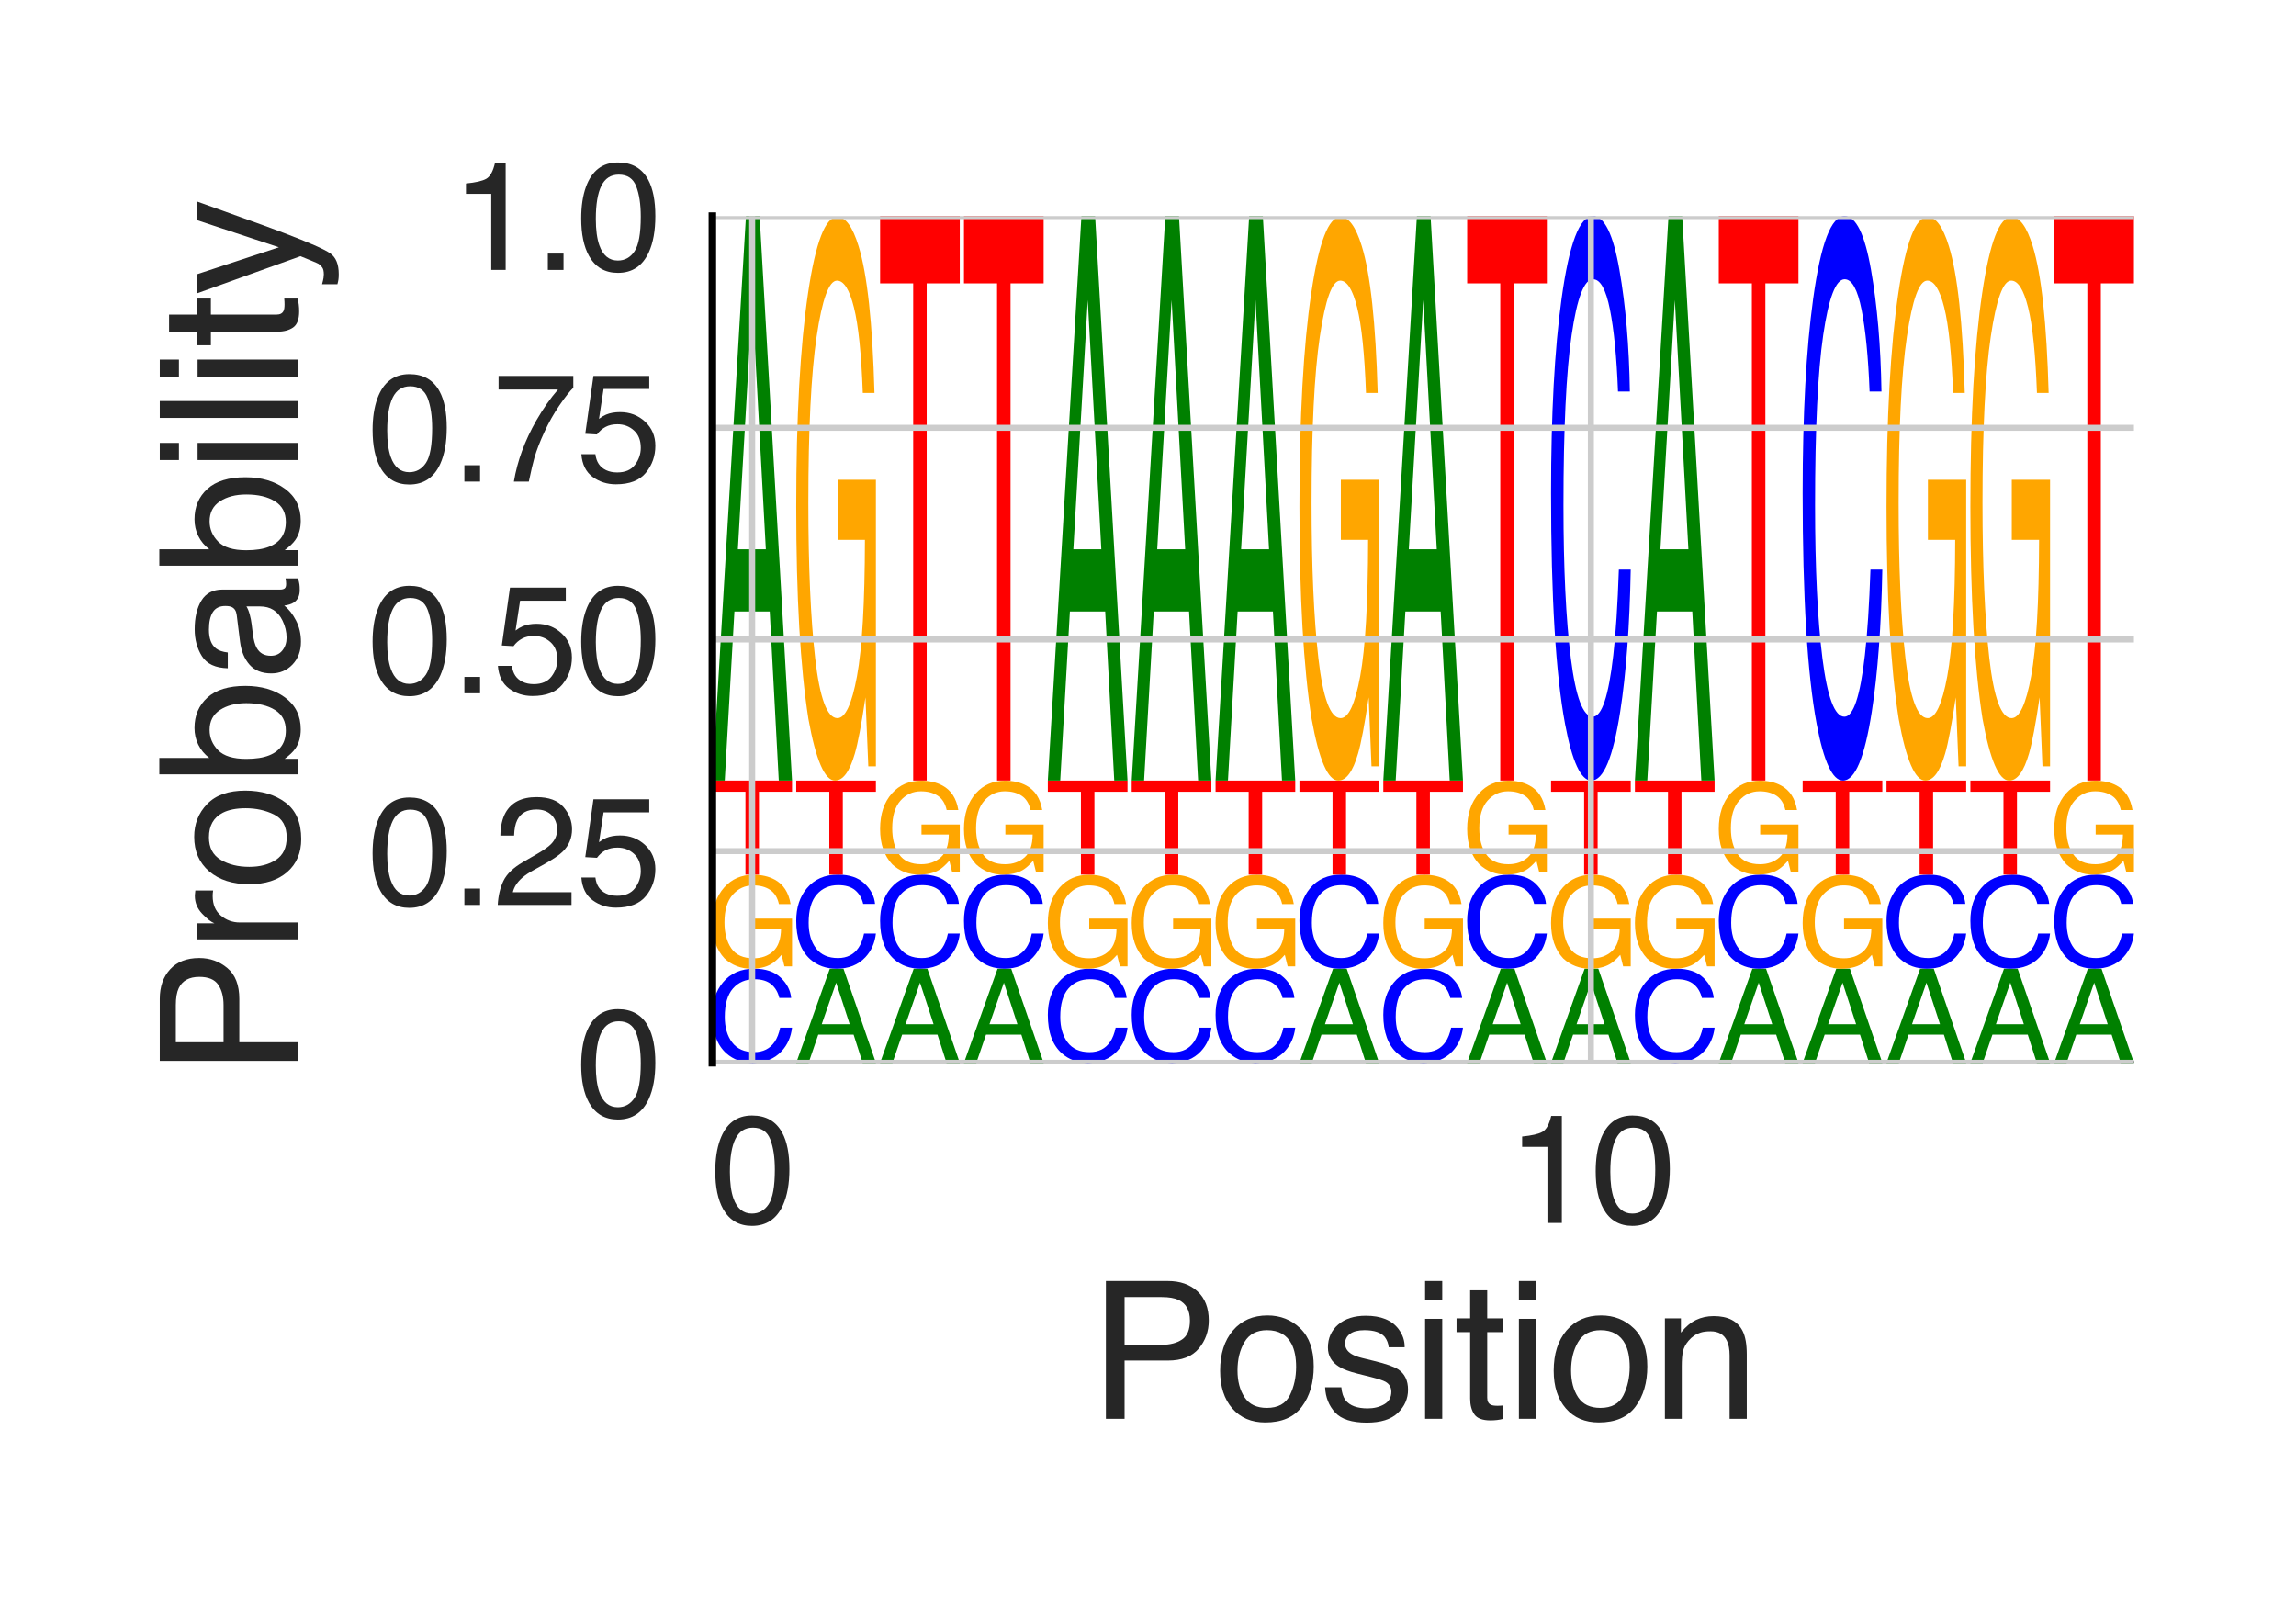 <?xml version="1.0" encoding="utf-8" standalone="no"?>
<!DOCTYPE svg PUBLIC "-//W3C//DTD SVG 1.1//EN"
  "http://www.w3.org/Graphics/SVG/1.1/DTD/svg11.dtd">
<svg height="216pt" version="1.1" viewBox="0 0 306 216" width="306pt" xmlns="http://www.w3.org/2000/svg" xmlns:xlink="http://www.w3.org/1999/xlink">
 <defs>
  <style type="text/css">*{stroke-linecap:butt;stroke-linejoin:round;}</style>
 </defs>
 <g id="figure_1">
  <g id="patch_1">
   <path d="M 0 216 
L 306 216 
L 306 0 
L 0 0 
z
" style="fill:#ffffff;"/>
  </g>
  <g id="axes_1">
   <g id="patch_2">
    <path d="M 94.94 141.64 
L 284.4 141.64 
L 284.4 28.8 
L 94.94 28.8 
z
" style="fill:#ffffff;"/>
   </g>
   <g id="line2d_1">
    <path clip-path="url(#p266e5f4b9a)" d="M 94.94 141.64 
L 284.4 141.64 
" style="fill:none;stroke:#000000;stroke-linecap:round;stroke-width:0.5;"/>
   </g>
   <g id="patch_3">
    <path clip-path="url(#p266e5f4b9a)" d="M 100.523 129.102 
Q 102.797 129.102 104.051 130.295 
Q 105.306 131.485 105.444 133 
L 103.864 133 
Q 103.595 131.851 102.792 131.179 
Q 101.989 130.505 100.539 130.505 
Q 98.771 130.505 97.683 131.742 
Q 96.596 132.976 96.596 135.528 
Q 96.596 137.621 97.576 138.922 
Q 98.56 140.222 100.508 140.222 
Q 102.299 140.222 103.238 138.852 
Q 103.733 138.131 103.978 136.954 
L 105.559 136.954 
Q 105.347 138.834 104.158 140.107 
Q 102.732 141.64 100.312 141.64 
Q 98.226 141.64 96.807 140.382 
Q 94.94 138.723 94.94 135.253 
Q 94.94 132.621 96.343 130.936 
Q 97.858 129.102 100.523 129.102 
z
M 100.197 129.102 
L 100.197 129.102 
z
" style="fill:#0000ff;"/>
   </g>
   <g id="patch_4">
    <path clip-path="url(#p266e5f4b9a)" d="M 100.416 116.583 
Q 102.055 116.583 103.25 117.23 
Q 104.981 118.161 105.369 120.493 
L 103.812 120.493 
Q 103.526 119.19 102.632 118.594 
Q 101.738 117.998 100.376 117.998 
Q 98.763 117.998 97.659 119.239 
Q 96.555 120.478 96.555 122.932 
Q 96.555 125.052 97.464 126.384 
Q 98.376 127.716 100.432 127.716 
Q 102.006 127.716 103.039 126.783 
Q 104.072 125.847 104.095 123.756 
L 100.457 123.756 
L 100.457 122.421 
L 105.559 122.421 
L 105.559 128.786 
L 104.546 128.786 
L 104.166 127.254 
Q 103.369 128.154 102.751 128.504 
Q 101.713 129.102 100.115 129.102 
Q 98.052 129.102 96.563 127.734 
Q 94.94 126.016 94.94 123.02 
Q 94.94 120.032 96.522 118.267 
Q 98.026 116.583 100.416 116.583 
z
M 100.156 116.564 
L 100.156 116.564 
z
" style="fill:#ffa600;"/>
   </g>
   <g id="patch_5">
    <path clip-path="url(#p266e5f4b9a)" d="M 105.559 104.027 
L 105.559 105.52 
L 101.149 105.52 
L 101.149 116.564 
L 99.35 116.564 
L 99.35 105.52 
L 94.94 105.52 
L 94.94 104.027 
L 105.559 104.027 
z
" style="fill:#ff0000;"/>
   </g>
   <g id="patch_6">
    <path clip-path="url(#p266e5f4b9a)" d="M 102.068 73.205 
L 100.261 39.975 
L 98.34 73.205 
L 102.068 73.205 
z
M 99.419 28.8 
L 101.241 28.8 
L 105.559 104.027 
L 103.791 104.027 
L 102.586 81.496 
L 97.879 81.496 
L 96.591 104.027 
L 94.94 104.027 
L 99.419 28.8 
z
M 100.253 28.8 
L 100.253 28.8 
z
" style="fill:#008000;"/>
   </g>
   <g id="patch_7">
    <path clip-path="url(#p266e5f4b9a)" d="M 113.245 136.503 
L 111.439 130.965 
L 109.518 136.503 
L 113.245 136.503 
z
M 110.596 129.102 
L 112.418 129.102 
L 116.736 141.64 
L 114.969 141.64 
L 113.763 137.885 
L 109.057 137.885 
L 107.769 141.64 
L 106.118 141.64 
L 110.596 129.102 
z
M 111.431 129.102 
L 111.431 129.102 
z
" style="fill:#008000;"/>
   </g>
   <g id="patch_8">
    <path clip-path="url(#p266e5f4b9a)" d="M 111.701 116.564 
Q 113.975 116.564 115.229 117.757 
Q 116.483 118.948 116.622 120.462 
L 115.041 120.462 
Q 114.773 119.313 113.969 118.642 
Q 113.166 117.967 111.716 117.967 
Q 109.948 117.967 108.861 119.204 
Q 107.773 120.439 107.773 122.99 
Q 107.773 125.083 108.754 126.385 
Q 109.737 127.684 111.685 127.684 
Q 113.477 127.684 114.415 126.315 
Q 114.911 125.594 115.156 124.416 
L 116.736 124.416 
Q 116.525 126.296 115.336 127.57 
Q 113.909 129.102 111.49 129.102 
Q 109.403 129.102 107.985 127.845 
Q 106.118 126.185 106.118 122.715 
Q 106.118 120.083 107.521 118.398 
Q 109.036 116.564 111.701 116.564 
z
M 111.375 116.564 
L 111.375 116.564 
z
" style="fill:#0000ff;"/>
   </g>
   <g id="patch_9">
    <path clip-path="url(#p266e5f4b9a)" d="M 116.736 104.027 
L 116.736 105.52 
L 112.326 105.52 
L 112.326 116.564 
L 110.528 116.564 
L 110.528 105.52 
L 106.118 105.52 
L 106.118 104.027 
L 116.736 104.027 
z
" style="fill:#ff0000;"/>
   </g>
   <g id="patch_10">
    <path clip-path="url(#p266e5f4b9a)" d="M 111.594 28.909 
Q 113.232 28.909 114.427 32.796 
Q 116.159 38.378 116.546 52.372 
L 114.989 52.372 
Q 114.703 44.551 113.809 40.975 
Q 112.916 37.399 111.554 37.399 
Q 109.941 37.399 108.837 44.847 
Q 107.733 52.279 107.733 67.004 
Q 107.733 79.723 108.642 87.716 
Q 109.553 95.708 111.609 95.708 
Q 113.184 95.708 114.217 90.11 
Q 115.25 84.497 115.273 71.949 
L 111.635 71.949 
L 111.635 63.941 
L 116.736 63.941 
L 116.736 102.13 
L 115.724 102.13 
L 115.344 92.94 
Q 114.546 98.336 113.928 100.435 
Q 112.89 104.027 111.293 104.027 
Q 109.229 104.027 107.741 95.817 
Q 106.118 85.508 106.118 67.533 
Q 106.118 49.605 107.7 39.016 
Q 109.204 28.909 111.594 28.909 
z
M 111.333 28.8 
L 111.333 28.8 
z
" style="fill:#ffa600;"/>
   </g>
   <g id="patch_11">
    <path clip-path="url(#p266e5f4b9a)" d="M 124.423 136.503 
L 122.616 130.965 
L 120.696 136.503 
L 124.423 136.503 
z
M 121.774 129.102 
L 123.596 129.102 
L 127.914 141.64 
L 126.146 141.64 
L 124.941 137.885 
L 120.234 137.885 
L 118.946 141.64 
L 117.295 141.64 
L 121.774 129.102 
z
M 122.608 129.102 
L 122.608 129.102 
z
" style="fill:#008000;"/>
   </g>
   <g id="patch_12">
    <path clip-path="url(#p266e5f4b9a)" d="M 122.878 116.564 
Q 125.152 116.564 126.407 117.757 
Q 127.661 118.948 127.799 120.462 
L 126.219 120.462 
Q 125.95 119.313 125.147 118.642 
Q 124.344 117.967 122.894 117.967 
Q 121.126 117.967 120.039 119.204 
Q 118.951 120.439 118.951 122.99 
Q 118.951 125.083 119.932 126.385 
Q 120.915 127.684 122.863 127.684 
Q 124.654 127.684 125.593 126.315 
Q 126.088 125.594 126.334 124.416 
L 127.914 124.416 
Q 127.703 126.296 126.514 127.57 
Q 125.087 129.102 122.667 129.102 
Q 120.581 129.102 119.162 127.845 
Q 117.295 126.185 117.295 122.715 
Q 117.295 120.083 118.698 118.398 
Q 120.213 116.564 122.878 116.564 
z
M 122.552 116.564 
L 122.552 116.564 
z
" style="fill:#0000ff;"/>
   </g>
   <g id="patch_13">
    <path clip-path="url(#p266e5f4b9a)" d="M 122.772 104.045 
Q 124.41 104.045 125.605 104.693 
Q 127.337 105.623 127.724 107.955 
L 126.167 107.955 
Q 125.881 106.652 124.987 106.056 
Q 124.093 105.46 122.731 105.46 
Q 121.118 105.46 120.014 106.701 
Q 118.911 107.94 118.911 110.394 
Q 118.911 112.514 119.819 113.846 
Q 120.731 115.178 122.787 115.178 
Q 124.362 115.178 125.395 114.245 
Q 126.428 113.309 126.45 111.218 
L 122.812 111.218 
L 122.812 109.884 
L 127.914 109.884 
L 127.914 116.248 
L 126.901 116.248 
L 126.521 114.717 
Q 125.724 115.616 125.106 115.966 
Q 124.068 116.564 122.47 116.564 
Q 120.407 116.564 118.918 115.196 
Q 117.295 113.478 117.295 110.482 
Q 117.295 107.494 118.878 105.729 
Q 120.382 104.045 122.772 104.045 
z
M 122.511 104.027 
L 122.511 104.027 
z
" style="fill:#ffa600;"/>
   </g>
   <g id="patch_14">
    <path clip-path="url(#p266e5f4b9a)" d="M 127.914 28.8 
L 127.914 37.763 
L 123.504 37.763 
L 123.504 104.027 
L 121.705 104.027 
L 121.705 37.763 
L 117.295 37.763 
L 117.295 28.8 
L 127.914 28.8 
z
" style="fill:#ff0000;"/>
   </g>
   <g id="patch_15">
    <path clip-path="url(#p266e5f4b9a)" d="M 135.6 136.503 
L 133.794 130.965 
L 131.873 136.503 
L 135.6 136.503 
z
M 132.951 129.102 
L 134.773 129.102 
L 139.091 141.64 
L 137.324 141.64 
L 136.119 137.885 
L 131.412 137.885 
L 130.124 141.64 
L 128.473 141.64 
L 132.951 129.102 
z
M 133.786 129.102 
L 133.786 129.102 
z
" style="fill:#008000;"/>
   </g>
   <g id="patch_16">
    <path clip-path="url(#p266e5f4b9a)" d="M 134.056 116.564 
Q 136.33 116.564 137.584 117.757 
Q 138.838 118.948 138.977 120.462 
L 137.396 120.462 
Q 137.128 119.313 136.325 118.642 
Q 135.521 117.967 134.072 117.967 
Q 132.304 117.967 131.216 119.204 
Q 130.129 120.439 130.129 122.99 
Q 130.129 125.083 131.109 126.385 
Q 132.092 127.684 134.04 127.684 
Q 135.832 127.684 136.771 126.315 
Q 137.266 125.594 137.511 124.416 
L 139.091 124.416 
Q 138.88 126.296 137.691 127.57 
Q 136.265 129.102 133.845 129.102 
Q 131.758 129.102 130.34 127.845 
Q 128.473 126.185 128.473 122.715 
Q 128.473 120.083 129.876 118.398 
Q 131.391 116.564 134.056 116.564 
z
M 133.73 116.564 
L 133.73 116.564 
z
" style="fill:#0000ff;"/>
   </g>
   <g id="patch_17">
    <path clip-path="url(#p266e5f4b9a)" d="M 133.949 104.045 
Q 135.587 104.045 136.782 104.693 
Q 138.514 105.623 138.902 107.955 
L 137.344 107.955 
Q 137.058 106.652 136.165 106.056 
Q 135.271 105.46 133.909 105.46 
Q 132.296 105.46 131.192 106.701 
Q 130.088 107.94 130.088 110.394 
Q 130.088 112.514 130.997 113.846 
Q 131.909 115.178 133.964 115.178 
Q 135.539 115.178 136.572 114.245 
Q 137.605 113.309 137.628 111.218 
L 133.99 111.218 
L 133.99 109.884 
L 139.091 109.884 
L 139.091 116.248 
L 138.079 116.248 
L 137.699 114.717 
Q 136.901 115.616 136.284 115.966 
Q 135.246 116.564 133.648 116.564 
Q 131.584 116.564 130.096 115.196 
Q 128.473 113.478 128.473 110.482 
Q 128.473 107.494 130.055 105.729 
Q 131.559 104.045 133.949 104.045 
z
M 133.688 104.027 
L 133.688 104.027 
z
" style="fill:#ffa600;"/>
   </g>
   <g id="patch_18">
    <path clip-path="url(#p266e5f4b9a)" d="M 139.091 28.8 
L 139.091 37.763 
L 134.681 37.763 
L 134.681 104.027 
L 132.883 104.027 
L 132.883 37.763 
L 128.473 37.763 
L 128.473 28.8 
L 139.091 28.8 
z
" style="fill:#ff0000;"/>
   </g>
   <g id="patch_19">
    <path clip-path="url(#p266e5f4b9a)" d="M 145.233 129.102 
Q 147.507 129.102 148.762 130.295 
Q 150.016 131.485 150.154 133 
L 148.574 133 
Q 148.305 131.851 147.502 131.179 
Q 146.699 130.505 145.249 130.505 
Q 143.481 130.505 142.394 131.742 
Q 141.306 132.976 141.306 135.528 
Q 141.306 137.621 142.287 138.922 
Q 143.27 140.222 145.218 140.222 
Q 147.009 140.222 147.948 138.852 
Q 148.444 138.131 148.689 136.954 
L 150.269 136.954 
Q 150.058 138.834 148.869 140.107 
Q 147.442 141.64 145.022 141.64 
Q 142.936 141.64 141.517 140.382 
Q 139.65 138.723 139.65 135.253 
Q 139.65 132.621 141.053 130.936 
Q 142.568 129.102 145.233 129.102 
z
M 144.908 129.102 
L 144.908 129.102 
z
" style="fill:#0000ff;"/>
   </g>
   <g id="patch_20">
    <path clip-path="url(#p266e5f4b9a)" d="M 145.127 116.583 
Q 146.765 116.583 147.96 117.23 
Q 149.692 118.161 150.079 120.493 
L 148.522 120.493 
Q 148.236 119.19 147.342 118.594 
Q 146.448 117.998 145.086 117.998 
Q 143.473 117.998 142.37 119.239 
Q 141.266 120.478 141.266 122.932 
Q 141.266 125.052 142.175 126.384 
Q 143.086 127.716 145.142 127.716 
Q 146.717 127.716 147.75 126.783 
Q 148.783 125.847 148.806 123.756 
L 145.167 123.756 
L 145.167 122.421 
L 150.269 122.421 
L 150.269 128.786 
L 149.256 128.786 
L 148.876 127.254 
Q 148.079 128.154 147.461 128.504 
Q 146.423 129.102 144.825 129.102 
Q 142.762 129.102 141.273 127.734 
Q 139.65 126.016 139.65 123.02 
Q 139.65 120.032 141.233 118.267 
Q 142.737 116.583 145.127 116.583 
z
M 144.866 116.564 
L 144.866 116.564 
z
" style="fill:#ffa600;"/>
   </g>
   <g id="patch_21">
    <path clip-path="url(#p266e5f4b9a)" d="M 150.269 104.027 
L 150.269 105.52 
L 145.859 105.52 
L 145.859 116.564 
L 144.06 116.564 
L 144.06 105.52 
L 139.65 105.52 
L 139.65 104.027 
L 150.269 104.027 
z
" style="fill:#ff0000;"/>
   </g>
   <g id="patch_22">
    <path clip-path="url(#p266e5f4b9a)" d="M 146.778 73.205 
L 144.971 39.975 
L 143.051 73.205 
L 146.778 73.205 
z
M 144.129 28.8 
L 145.951 28.8 
L 150.269 104.027 
L 148.501 104.027 
L 147.296 81.496 
L 142.589 81.496 
L 141.301 104.027 
L 139.65 104.027 
L 144.129 28.8 
z
M 144.964 28.8 
L 144.964 28.8 
z
" style="fill:#008000;"/>
   </g>
   <g id="patch_23">
    <path clip-path="url(#p266e5f4b9a)" d="M 156.411 129.102 
Q 158.685 129.102 159.939 130.295 
Q 161.194 131.485 161.332 133 
L 159.752 133 
Q 159.483 131.851 158.68 131.179 
Q 157.877 130.505 156.427 130.505 
Q 154.659 130.505 153.571 131.742 
Q 152.484 132.976 152.484 135.528 
Q 152.484 137.621 153.464 138.922 
Q 154.447 140.222 156.395 140.222 
Q 158.187 140.222 159.126 138.852 
Q 159.621 138.131 159.866 136.954 
L 161.447 136.954 
Q 161.235 138.834 160.046 140.107 
Q 158.62 141.64 156.2 141.64 
Q 154.114 141.64 152.695 140.382 
Q 150.828 138.723 150.828 135.253 
Q 150.828 132.621 152.231 130.936 
Q 153.746 129.102 156.411 129.102 
z
M 156.085 129.102 
L 156.085 129.102 
z
" style="fill:#0000ff;"/>
   </g>
   <g id="patch_24">
    <path clip-path="url(#p266e5f4b9a)" d="M 156.304 116.583 
Q 157.942 116.583 159.138 117.23 
Q 160.869 118.161 161.257 120.493 
L 159.7 120.493 
Q 159.414 119.19 158.52 118.594 
Q 157.626 117.998 156.264 117.998 
Q 154.651 117.998 153.547 119.239 
Q 152.443 120.478 152.443 122.932 
Q 152.443 125.052 153.352 126.384 
Q 154.264 127.716 156.32 127.716 
Q 157.894 127.716 158.927 126.783 
Q 159.96 125.847 159.983 123.756 
L 156.345 123.756 
L 156.345 122.421 
L 161.447 122.421 
L 161.447 128.786 
L 160.434 128.786 
L 160.054 127.254 
Q 159.257 128.154 158.639 128.504 
Q 157.601 129.102 156.003 129.102 
Q 153.94 129.102 152.451 127.734 
Q 150.828 126.016 150.828 123.02 
Q 150.828 120.032 152.41 118.267 
Q 153.914 116.583 156.304 116.583 
z
M 156.044 116.564 
L 156.044 116.564 
z
" style="fill:#ffa600;"/>
   </g>
   <g id="patch_25">
    <path clip-path="url(#p266e5f4b9a)" d="M 161.447 104.027 
L 161.447 105.52 
L 157.037 105.52 
L 157.037 116.564 
L 155.238 116.564 
L 155.238 105.52 
L 150.828 105.52 
L 150.828 104.027 
L 161.447 104.027 
z
" style="fill:#ff0000;"/>
   </g>
   <g id="patch_26">
    <path clip-path="url(#p266e5f4b9a)" d="M 157.955 73.205 
L 156.149 39.975 
L 154.228 73.205 
L 157.955 73.205 
z
M 155.307 28.8 
L 157.129 28.8 
L 161.447 104.027 
L 159.679 104.027 
L 158.474 81.496 
L 153.767 81.496 
L 152.479 104.027 
L 150.828 104.027 
L 155.307 28.8 
z
M 156.141 28.8 
L 156.141 28.8 
z
" style="fill:#008000;"/>
   </g>
   <g id="patch_27">
    <path clip-path="url(#p266e5f4b9a)" d="M 167.589 129.102 
Q 169.863 129.102 171.117 130.295 
Q 172.371 131.485 172.509 133 
L 170.929 133 
Q 170.661 131.851 169.857 131.179 
Q 169.054 130.505 167.604 130.505 
Q 165.836 130.505 164.749 131.742 
Q 163.661 132.976 163.661 135.528 
Q 163.661 137.621 164.642 138.922 
Q 165.625 140.222 167.573 140.222 
Q 169.365 140.222 170.303 138.852 
Q 170.799 138.131 171.044 136.954 
L 172.624 136.954 
Q 172.413 138.834 171.224 140.107 
Q 169.797 141.64 167.377 141.64 
Q 165.291 141.64 163.873 140.382 
Q 162.005 138.723 162.005 135.253 
Q 162.005 132.621 163.408 130.936 
Q 164.924 129.102 167.589 129.102 
z
M 167.263 129.102 
L 167.263 129.102 
z
" style="fill:#0000ff;"/>
   </g>
   <g id="patch_28">
    <path clip-path="url(#p266e5f4b9a)" d="M 167.482 116.583 
Q 169.12 116.583 170.315 117.23 
Q 172.047 118.161 172.434 120.493 
L 170.877 120.493 
Q 170.591 119.19 169.697 118.594 
Q 168.804 117.998 167.441 117.998 
Q 165.829 117.998 164.725 119.239 
Q 163.621 120.478 163.621 122.932 
Q 163.621 125.052 164.53 126.384 
Q 165.441 127.716 167.497 127.716 
Q 169.072 127.716 170.105 126.783 
Q 171.138 125.847 171.161 123.756 
L 167.522 123.756 
L 167.522 122.421 
L 172.624 122.421 
L 172.624 128.786 
L 171.611 128.786 
L 171.232 127.254 
Q 170.434 128.154 169.816 128.504 
Q 168.778 129.102 167.181 129.102 
Q 165.117 129.102 163.628 127.734 
Q 162.005 126.016 162.005 123.02 
Q 162.005 120.032 163.588 118.267 
Q 165.092 116.583 167.482 116.583 
z
M 167.221 116.564 
L 167.221 116.564 
z
" style="fill:#ffa600;"/>
   </g>
   <g id="patch_29">
    <path clip-path="url(#p266e5f4b9a)" d="M 172.624 104.027 
L 172.624 105.52 
L 168.214 105.52 
L 168.214 116.564 
L 166.415 116.564 
L 166.415 105.52 
L 162.005 105.52 
L 162.005 104.027 
L 172.624 104.027 
z
" style="fill:#ff0000;"/>
   </g>
   <g id="patch_30">
    <path clip-path="url(#p266e5f4b9a)" d="M 169.133 73.205 
L 167.327 39.975 
L 165.406 73.205 
L 169.133 73.205 
z
M 166.484 28.8 
L 168.306 28.8 
L 172.624 104.027 
L 170.857 104.027 
L 169.651 81.496 
L 164.945 81.496 
L 163.656 104.027 
L 162.005 104.027 
L 166.484 28.8 
z
M 167.319 28.8 
L 167.319 28.8 
z
" style="fill:#008000;"/>
   </g>
   <g id="patch_31">
    <path clip-path="url(#p266e5f4b9a)" d="M 180.311 136.503 
L 178.504 130.965 
L 176.584 136.503 
L 180.311 136.503 
z
M 177.662 129.102 
L 179.484 129.102 
L 183.802 141.64 
L 182.034 141.64 
L 180.829 137.885 
L 176.122 137.885 
L 174.834 141.64 
L 173.183 141.64 
L 177.662 129.102 
z
M 178.496 129.102 
L 178.496 129.102 
z
" style="fill:#008000;"/>
   </g>
   <g id="patch_32">
    <path clip-path="url(#p266e5f4b9a)" d="M 178.766 116.564 
Q 181.04 116.564 182.294 117.757 
Q 183.549 118.948 183.687 120.462 
L 182.107 120.462 
Q 181.838 119.313 181.035 118.642 
Q 180.232 117.967 178.782 117.967 
Q 177.014 117.967 175.926 119.204 
Q 174.839 120.439 174.839 122.99 
Q 174.839 125.083 175.819 126.385 
Q 176.803 127.684 178.751 127.684 
Q 180.542 127.684 181.481 126.315 
Q 181.976 125.594 182.221 124.416 
L 183.802 124.416 
Q 183.591 126.296 182.401 127.57 
Q 180.975 129.102 178.555 129.102 
Q 176.469 129.102 175.05 127.845 
Q 173.183 126.185 173.183 122.715 
Q 173.183 120.083 174.586 118.398 
Q 176.101 116.564 178.766 116.564 
z
M 178.44 116.564 
L 178.44 116.564 
z
" style="fill:#0000ff;"/>
   </g>
   <g id="patch_33">
    <path clip-path="url(#p266e5f4b9a)" d="M 183.802 104.027 
L 183.802 105.52 
L 179.392 105.52 
L 179.392 116.564 
L 177.593 116.564 
L 177.593 105.52 
L 173.183 105.52 
L 173.183 104.027 
L 183.802 104.027 
z
" style="fill:#ff0000;"/>
   </g>
   <g id="patch_34">
    <path clip-path="url(#p266e5f4b9a)" d="M 178.66 28.909 
Q 180.298 28.909 181.493 32.796 
Q 183.225 38.378 183.612 52.372 
L 182.055 52.372 
Q 181.769 44.551 180.875 40.975 
Q 179.981 37.399 178.619 37.399 
Q 177.006 37.399 175.902 44.847 
Q 174.798 52.279 174.798 67.004 
Q 174.798 79.723 175.707 87.716 
Q 176.619 95.708 178.675 95.708 
Q 180.25 95.708 181.283 90.11 
Q 182.316 84.497 182.338 71.949 
L 178.7 71.949 
L 178.7 63.941 
L 183.802 63.941 
L 183.802 102.13 
L 182.789 102.13 
L 182.409 92.94 
Q 181.612 98.336 180.994 100.435 
Q 179.956 104.027 178.358 104.027 
Q 176.295 104.027 174.806 95.817 
Q 173.183 85.508 173.183 67.533 
Q 173.183 49.605 174.765 39.016 
Q 176.269 28.909 178.66 28.909 
z
M 178.399 28.8 
L 178.399 28.8 
z
" style="fill:#ffa600;"/>
   </g>
   <g id="patch_35">
    <path clip-path="url(#p266e5f4b9a)" d="M 189.944 129.102 
Q 192.218 129.102 193.472 130.295 
Q 194.726 131.485 194.865 133 
L 193.284 133 
Q 193.016 131.851 192.213 131.179 
Q 191.409 130.505 189.959 130.505 
Q 188.191 130.505 187.104 131.742 
Q 186.017 132.976 186.017 135.528 
Q 186.017 137.621 186.997 138.922 
Q 187.98 140.222 189.928 140.222 
Q 191.72 140.222 192.658 138.852 
Q 193.154 138.131 193.399 136.954 
L 194.979 136.954 
Q 194.768 138.834 193.579 140.107 
Q 192.153 141.64 189.733 141.64 
Q 187.646 141.64 186.228 140.382 
Q 184.361 138.723 184.361 135.253 
Q 184.361 132.621 185.764 130.936 
Q 187.279 129.102 189.944 129.102 
z
M 189.618 129.102 
L 189.618 129.102 
z
" style="fill:#0000ff;"/>
   </g>
   <g id="patch_36">
    <path clip-path="url(#p266e5f4b9a)" d="M 189.837 116.583 
Q 191.475 116.583 192.67 117.23 
Q 194.402 118.161 194.789 120.493 
L 193.232 120.493 
Q 192.946 119.19 192.052 118.594 
Q 191.159 117.998 189.797 117.998 
Q 188.184 117.998 187.08 119.239 
Q 185.976 120.478 185.976 122.932 
Q 185.976 125.052 186.885 126.384 
Q 187.796 127.716 189.852 127.716 
Q 191.427 127.716 192.46 126.783 
Q 193.493 125.847 193.516 123.756 
L 189.878 123.756 
L 189.878 122.421 
L 194.979 122.421 
L 194.979 128.786 
L 193.967 128.786 
L 193.587 127.254 
Q 192.789 128.154 192.171 128.504 
Q 191.133 129.102 189.536 129.102 
Q 187.472 129.102 185.984 127.734 
Q 184.361 126.016 184.361 123.02 
Q 184.361 120.032 185.943 118.267 
Q 187.447 116.583 189.837 116.583 
z
M 189.576 116.564 
L 189.576 116.564 
z
" style="fill:#ffa600;"/>
   </g>
   <g id="patch_37">
    <path clip-path="url(#p266e5f4b9a)" d="M 194.979 104.027 
L 194.979 105.52 
L 190.569 105.52 
L 190.569 116.564 
L 188.771 116.564 
L 188.771 105.52 
L 184.361 105.52 
L 184.361 104.027 
L 194.979 104.027 
z
" style="fill:#ff0000;"/>
   </g>
   <g id="patch_38">
    <path clip-path="url(#p266e5f4b9a)" d="M 191.488 73.205 
L 189.682 39.975 
L 187.761 73.205 
L 191.488 73.205 
z
M 188.839 28.8 
L 190.661 28.8 
L 194.979 104.027 
L 193.212 104.027 
L 192.007 81.496 
L 187.3 81.496 
L 186.012 104.027 
L 184.361 104.027 
L 188.839 28.8 
z
M 189.674 28.8 
L 189.674 28.8 
z
" style="fill:#008000;"/>
   </g>
   <g id="patch_39">
    <path clip-path="url(#p266e5f4b9a)" d="M 202.666 136.503 
L 200.859 130.965 
L 198.939 136.503 
L 202.666 136.503 
z
M 200.017 129.102 
L 201.839 129.102 
L 206.157 141.64 
L 204.389 141.64 
L 203.184 137.885 
L 198.477 137.885 
L 197.189 141.64 
L 195.538 141.64 
L 200.017 129.102 
z
M 200.851 129.102 
L 200.851 129.102 
z
" style="fill:#008000;"/>
   </g>
   <g id="patch_40">
    <path clip-path="url(#p266e5f4b9a)" d="M 201.121 116.564 
Q 203.395 116.564 204.65 117.757 
Q 205.904 118.948 206.042 120.462 
L 204.462 120.462 
Q 204.193 119.313 203.39 118.642 
Q 202.587 117.967 201.137 117.967 
Q 199.369 117.967 198.282 119.204 
Q 197.194 120.439 197.194 122.99 
Q 197.194 125.083 198.175 126.385 
Q 199.158 127.684 201.106 127.684 
Q 202.897 127.684 203.836 126.315 
Q 204.332 125.594 204.577 124.416 
L 206.157 124.416 
Q 205.946 126.296 204.757 127.57 
Q 203.33 129.102 200.91 129.102 
Q 198.824 129.102 197.405 127.845 
Q 195.538 126.185 195.538 122.715 
Q 195.538 120.083 196.941 118.398 
Q 198.456 116.564 201.121 116.564 
z
M 200.795 116.564 
L 200.795 116.564 
z
" style="fill:#0000ff;"/>
   </g>
   <g id="patch_41">
    <path clip-path="url(#p266e5f4b9a)" d="M 201.015 104.045 
Q 202.653 104.045 203.848 104.693 
Q 205.58 105.623 205.967 107.955 
L 204.41 107.955 
Q 204.124 106.652 203.23 106.056 
Q 202.336 105.46 200.974 105.46 
Q 199.361 105.46 198.257 106.701 
Q 197.154 107.94 197.154 110.394 
Q 197.154 112.514 198.063 113.846 
Q 198.974 115.178 201.03 115.178 
Q 202.605 115.178 203.638 114.245 
Q 204.671 113.309 204.694 111.218 
L 201.055 111.218 
L 201.055 109.884 
L 206.157 109.884 
L 206.157 116.248 
L 205.144 116.248 
L 204.764 114.717 
Q 203.967 115.616 203.349 115.966 
Q 202.311 116.564 200.713 116.564 
Q 198.65 116.564 197.161 115.196 
Q 195.538 113.478 195.538 110.482 
Q 195.538 107.494 197.121 105.729 
Q 198.625 104.045 201.015 104.045 
z
M 200.754 104.027 
L 200.754 104.027 
z
" style="fill:#ffa600;"/>
   </g>
   <g id="patch_42">
    <path clip-path="url(#p266e5f4b9a)" d="M 206.157 28.8 
L 206.157 37.763 
L 201.747 37.763 
L 201.747 104.027 
L 199.948 104.027 
L 199.948 37.763 
L 195.538 37.763 
L 195.538 28.8 
L 206.157 28.8 
z
" style="fill:#ff0000;"/>
   </g>
   <g id="patch_43">
    <path clip-path="url(#p266e5f4b9a)" d="M 213.843 136.503 
L 212.037 130.965 
L 210.116 136.503 
L 213.843 136.503 
z
M 211.194 129.102 
L 213.017 129.102 
L 217.335 141.64 
L 215.567 141.64 
L 214.362 137.885 
L 209.655 137.885 
L 208.367 141.64 
L 206.716 141.64 
L 211.194 129.102 
z
M 212.029 129.102 
L 212.029 129.102 
z
" style="fill:#008000;"/>
   </g>
   <g id="patch_44">
    <path clip-path="url(#p266e5f4b9a)" d="M 212.192 116.583 
Q 213.83 116.583 215.025 117.23 
Q 216.757 118.161 217.145 120.493 
L 215.588 120.493 
Q 215.301 119.19 214.408 118.594 
Q 213.514 117.998 212.152 117.998 
Q 210.539 117.998 209.435 119.239 
Q 208.331 120.478 208.331 122.932 
Q 208.331 125.052 209.24 126.384 
Q 210.152 127.716 212.207 127.716 
Q 213.782 127.716 214.815 126.783 
Q 215.848 125.847 215.871 123.756 
L 212.233 123.756 
L 212.233 122.421 
L 217.335 122.421 
L 217.335 128.786 
L 216.322 128.786 
L 215.942 127.254 
Q 215.144 128.154 214.527 128.504 
Q 213.489 129.102 211.891 129.102 
Q 209.827 129.102 208.339 127.734 
Q 206.716 126.016 206.716 123.02 
Q 206.716 120.032 208.298 118.267 
Q 209.802 116.583 212.192 116.583 
z
M 211.931 116.564 
L 211.931 116.564 
z
" style="fill:#ffa600;"/>
   </g>
   <g id="patch_45">
    <path clip-path="url(#p266e5f4b9a)" d="M 217.335 104.027 
L 217.335 105.52 
L 212.925 105.52 
L 212.925 116.564 
L 211.126 116.564 
L 211.126 105.52 
L 206.716 105.52 
L 206.716 104.027 
L 217.335 104.027 
z
" style="fill:#ff0000;"/>
   </g>
   <g id="patch_46">
    <path clip-path="url(#p266e5f4b9a)" d="M 212.299 28.8 
Q 214.573 28.8 215.827 35.957 
Q 217.082 43.099 217.22 52.185 
L 215.639 52.185 
Q 215.371 45.292 214.568 41.263 
Q 213.765 37.217 212.315 37.217 
Q 210.547 37.217 209.459 44.639 
Q 208.372 52.045 208.372 67.355 
Q 208.372 79.911 209.352 87.721 
Q 210.335 95.516 212.283 95.516 
Q 214.075 95.516 215.014 87.301 
Q 215.509 82.976 215.754 75.912 
L 217.335 75.912 
Q 217.123 87.192 215.934 94.831 
Q 214.508 104.027 212.088 104.027 
Q 210.002 104.027 208.583 96.481 
Q 206.716 86.523 206.716 65.705 
Q 206.716 49.913 208.119 39.8 
Q 209.634 28.8 212.299 28.8 
z
M 211.973 28.8 
L 211.973 28.8 
z
" style="fill:#0000ff;"/>
   </g>
   <g id="patch_47">
    <path clip-path="url(#p266e5f4b9a)" d="M 223.477 129.102 
Q 225.751 129.102 227.005 130.295 
Q 228.259 131.485 228.397 133 
L 226.817 133 
Q 226.548 131.851 225.745 131.179 
Q 224.942 130.505 223.492 130.505 
Q 221.724 130.505 220.637 131.742 
Q 219.549 132.976 219.549 135.528 
Q 219.549 137.621 220.53 138.922 
Q 221.513 140.222 223.461 140.222 
Q 225.252 140.222 226.191 138.852 
Q 226.687 138.131 226.932 136.954 
L 228.512 136.954 
Q 228.301 138.834 227.112 140.107 
Q 225.685 141.64 223.265 141.64 
Q 221.179 141.64 219.761 140.382 
Q 217.893 138.723 217.893 135.253 
Q 217.893 132.621 219.296 130.936 
Q 220.811 129.102 223.477 129.102 
z
M 223.151 129.102 
L 223.151 129.102 
z
" style="fill:#0000ff;"/>
   </g>
   <g id="patch_48">
    <path clip-path="url(#p266e5f4b9a)" d="M 223.37 116.583 
Q 225.008 116.583 226.203 117.23 
Q 227.935 118.161 228.322 120.493 
L 226.765 120.493 
Q 226.479 119.19 225.585 118.594 
Q 224.691 117.998 223.329 117.998 
Q 221.717 117.998 220.613 119.239 
Q 219.509 120.478 219.509 122.932 
Q 219.509 125.052 220.418 126.384 
Q 221.329 127.716 223.385 127.716 
Q 224.96 127.716 225.993 126.783 
Q 227.026 125.847 227.049 123.756 
L 223.41 123.756 
L 223.41 122.421 
L 228.512 122.421 
L 228.512 128.786 
L 227.499 128.786 
L 227.12 127.254 
Q 226.322 128.154 225.704 128.504 
Q 224.666 129.102 223.069 129.102 
Q 221.005 129.102 219.516 127.734 
Q 217.893 126.016 217.893 123.02 
Q 217.893 120.032 219.476 118.267 
Q 220.98 116.583 223.37 116.583 
z
M 223.109 116.564 
L 223.109 116.564 
z
" style="fill:#ffa600;"/>
   </g>
   <g id="patch_49">
    <path clip-path="url(#p266e5f4b9a)" d="M 228.512 104.027 
L 228.512 105.52 
L 224.102 105.52 
L 224.102 116.564 
L 222.303 116.564 
L 222.303 105.52 
L 217.893 105.52 
L 217.893 104.027 
L 228.512 104.027 
z
" style="fill:#ff0000;"/>
   </g>
   <g id="patch_50">
    <path clip-path="url(#p266e5f4b9a)" d="M 225.021 73.205 
L 223.214 39.975 
L 221.294 73.205 
L 225.021 73.205 
z
M 222.372 28.8 
L 224.194 28.8 
L 228.512 104.027 
L 226.744 104.027 
L 225.539 81.496 
L 220.833 81.496 
L 219.544 104.027 
L 217.893 104.027 
L 222.372 28.8 
z
M 223.207 28.8 
L 223.207 28.8 
z
" style="fill:#008000;"/>
   </g>
   <g id="patch_51">
    <path clip-path="url(#p266e5f4b9a)" d="M 236.198 136.503 
L 234.392 130.965 
L 232.471 136.503 
L 236.198 136.503 
z
M 233.55 129.102 
L 235.372 129.102 
L 239.69 141.64 
L 237.922 141.64 
L 236.717 137.885 
L 232.01 137.885 
L 230.722 141.64 
L 229.071 141.64 
L 233.55 129.102 
z
M 234.384 129.102 
L 234.384 129.102 
z
" style="fill:#008000;"/>
   </g>
   <g id="patch_52">
    <path clip-path="url(#p266e5f4b9a)" d="M 234.654 116.564 
Q 236.928 116.564 238.182 117.757 
Q 239.437 118.948 239.575 120.462 
L 237.995 120.462 
Q 237.726 119.313 236.923 118.642 
Q 236.12 117.967 234.67 117.967 
Q 232.902 117.967 231.814 119.204 
Q 230.727 120.439 230.727 122.99 
Q 230.727 125.083 231.707 126.385 
Q 232.691 127.684 234.638 127.684 
Q 236.43 127.684 237.369 126.315 
Q 237.864 125.594 238.109 124.416 
L 239.69 124.416 
Q 239.478 126.296 238.289 127.57 
Q 236.863 129.102 234.443 129.102 
Q 232.357 129.102 230.938 127.845 
Q 229.071 126.185 229.071 122.715 
Q 229.071 120.083 230.474 118.398 
Q 231.989 116.564 234.654 116.564 
z
M 234.328 116.564 
L 234.328 116.564 
z
" style="fill:#0000ff;"/>
   </g>
   <g id="patch_53">
    <path clip-path="url(#p266e5f4b9a)" d="M 234.547 104.045 
Q 236.186 104.045 237.381 104.693 
Q 239.112 105.623 239.5 107.955 
L 237.943 107.955 
Q 237.657 106.652 236.763 106.056 
Q 235.869 105.46 234.507 105.46 
Q 232.894 105.46 231.79 106.701 
Q 230.686 107.94 230.686 110.394 
Q 230.686 112.514 231.595 113.846 
Q 232.507 115.178 234.563 115.178 
Q 236.137 115.178 237.17 114.245 
Q 238.203 113.309 238.226 111.218 
L 234.588 111.218 
L 234.588 109.884 
L 239.69 109.884 
L 239.69 116.248 
L 238.677 116.248 
L 238.297 114.717 
Q 237.5 115.616 236.882 115.966 
Q 235.844 116.564 234.246 116.564 
Q 232.183 116.564 230.694 115.196 
Q 229.071 113.478 229.071 110.482 
Q 229.071 107.494 230.653 105.729 
Q 232.157 104.045 234.547 104.045 
z
M 234.287 104.027 
L 234.287 104.027 
z
" style="fill:#ffa600;"/>
   </g>
   <g id="patch_54">
    <path clip-path="url(#p266e5f4b9a)" d="M 239.69 28.8 
L 239.69 37.763 
L 235.28 37.763 
L 235.28 104.027 
L 233.481 104.027 
L 233.481 37.763 
L 229.071 37.763 
L 229.071 28.8 
L 239.69 28.8 
z
" style="fill:#ff0000;"/>
   </g>
   <g id="patch_55">
    <path clip-path="url(#p266e5f4b9a)" d="M 247.376 136.503 
L 245.57 130.965 
L 243.649 136.503 
L 247.376 136.503 
z
M 244.727 129.102 
L 246.549 129.102 
L 250.867 141.64 
L 249.1 141.64 
L 247.894 137.885 
L 243.188 137.885 
L 241.9 141.64 
L 240.249 141.64 
L 244.727 129.102 
z
M 245.562 129.102 
L 245.562 129.102 
z
" style="fill:#008000;"/>
   </g>
   <g id="patch_56">
    <path clip-path="url(#p266e5f4b9a)" d="M 245.725 116.583 
Q 247.363 116.583 248.558 117.23 
Q 250.29 118.161 250.677 120.493 
L 249.12 120.493 
Q 248.834 119.19 247.94 118.594 
Q 247.047 117.998 245.685 117.998 
Q 244.072 117.998 242.968 119.239 
Q 241.864 120.478 241.864 122.932 
Q 241.864 125.052 242.773 126.384 
Q 243.684 127.716 245.74 127.716 
Q 247.315 127.716 248.348 126.783 
Q 249.381 125.847 249.404 123.756 
L 245.766 123.756 
L 245.766 122.421 
L 250.867 122.421 
L 250.867 128.786 
L 249.855 128.786 
L 249.475 127.254 
Q 248.677 128.154 248.059 128.504 
Q 247.021 129.102 245.424 129.102 
Q 243.36 129.102 241.871 127.734 
Q 240.249 126.016 240.249 123.02 
Q 240.249 120.032 241.831 118.267 
Q 243.335 116.583 245.725 116.583 
z
M 245.464 116.564 
L 245.464 116.564 
z
" style="fill:#ffa600;"/>
   </g>
   <g id="patch_57">
    <path clip-path="url(#p266e5f4b9a)" d="M 250.867 104.027 
L 250.867 105.52 
L 246.457 105.52 
L 246.457 116.564 
L 244.659 116.564 
L 244.659 105.52 
L 240.249 105.52 
L 240.249 104.027 
L 250.867 104.027 
z
" style="fill:#ff0000;"/>
   </g>
   <g id="patch_58">
    <path clip-path="url(#p266e5f4b9a)" d="M 245.832 28.8 
Q 248.106 28.8 249.36 35.957 
Q 250.614 43.099 250.753 52.185 
L 249.172 52.185 
Q 248.904 45.292 248.1 41.263 
Q 247.297 37.217 245.847 37.217 
Q 244.079 37.217 242.992 44.639 
Q 241.904 52.045 241.904 67.355 
Q 241.904 79.911 242.885 87.721 
Q 243.868 95.516 245.816 95.516 
Q 247.608 95.516 248.546 87.301 
Q 249.042 82.976 249.287 75.912 
L 250.867 75.912 
Q 250.656 87.192 249.467 94.831 
Q 248.04 104.027 245.62 104.027 
Q 243.534 104.027 242.116 96.481 
Q 240.249 86.523 240.249 65.705 
Q 240.249 49.913 241.652 39.8 
Q 243.167 28.8 245.832 28.8 
z
M 245.506 28.8 
L 245.506 28.8 
z
" style="fill:#0000ff;"/>
   </g>
   <g id="patch_59">
    <path clip-path="url(#p266e5f4b9a)" d="M 258.554 136.503 
L 256.747 130.965 
L 254.827 136.503 
L 258.554 136.503 
z
M 255.905 129.102 
L 257.727 129.102 
L 262.045 141.64 
L 260.277 141.64 
L 259.072 137.885 
L 254.365 137.885 
L 253.077 141.64 
L 251.426 141.64 
L 255.905 129.102 
z
M 256.739 129.102 
L 256.739 129.102 
z
" style="fill:#008000;"/>
   </g>
   <g id="patch_60">
    <path clip-path="url(#p266e5f4b9a)" d="M 257.009 116.564 
Q 259.283 116.564 260.538 117.757 
Q 261.792 118.948 261.93 120.462 
L 260.35 120.462 
Q 260.081 119.313 259.278 118.642 
Q 258.475 117.967 257.025 117.967 
Q 255.257 117.967 254.169 119.204 
Q 253.082 120.439 253.082 122.99 
Q 253.082 125.083 254.063 126.385 
Q 255.046 127.684 256.994 127.684 
Q 258.785 127.684 259.724 126.315 
Q 260.219 125.594 260.465 124.416 
L 262.045 124.416 
Q 261.834 126.296 260.644 127.57 
Q 259.218 129.102 256.798 129.102 
Q 254.712 129.102 253.293 127.845 
Q 251.426 126.185 251.426 122.715 
Q 251.426 120.083 252.829 118.398 
Q 254.344 116.564 257.009 116.564 
z
M 256.683 116.564 
L 256.683 116.564 
z
" style="fill:#0000ff;"/>
   </g>
   <g id="patch_61">
    <path clip-path="url(#p266e5f4b9a)" d="M 262.045 104.027 
L 262.045 105.52 
L 257.635 105.52 
L 257.635 116.564 
L 255.836 116.564 
L 255.836 105.52 
L 251.426 105.52 
L 251.426 104.027 
L 262.045 104.027 
z
" style="fill:#ff0000;"/>
   </g>
   <g id="patch_62">
    <path clip-path="url(#p266e5f4b9a)" d="M 256.903 28.909 
Q 258.541 28.909 259.736 32.796 
Q 261.468 38.378 261.855 52.372 
L 260.298 52.372 
Q 260.012 44.551 259.118 40.975 
Q 258.224 37.399 256.862 37.399 
Q 255.249 37.399 254.145 44.847 
Q 253.041 52.279 253.041 67.004 
Q 253.041 79.723 253.95 87.716 
Q 254.862 95.708 256.918 95.708 
Q 258.493 95.708 259.526 90.11 
Q 260.559 84.497 260.581 71.949 
L 256.943 71.949 
L 256.943 63.941 
L 262.045 63.941 
L 262.045 102.13 
L 261.032 102.13 
L 260.652 92.94 
Q 259.855 98.336 259.237 100.435 
Q 258.199 104.027 256.601 104.027 
Q 254.538 104.027 253.049 95.817 
Q 251.426 85.508 251.426 67.533 
Q 251.426 49.605 253.009 39.016 
Q 254.512 28.909 256.903 28.909 
z
M 256.642 28.8 
L 256.642 28.8 
z
" style="fill:#ffa600;"/>
   </g>
   <g id="patch_63">
    <path clip-path="url(#p266e5f4b9a)" d="M 269.731 136.503 
L 267.925 130.965 
L 266.004 136.503 
L 269.731 136.503 
z
M 267.082 129.102 
L 268.904 129.102 
L 273.222 141.64 
L 271.455 141.64 
L 270.25 137.885 
L 265.543 137.885 
L 264.255 141.64 
L 262.604 141.64 
L 267.082 129.102 
z
M 267.917 129.102 
L 267.917 129.102 
z
" style="fill:#008000;"/>
   </g>
   <g id="patch_64">
    <path clip-path="url(#p266e5f4b9a)" d="M 268.187 116.564 
Q 270.461 116.564 271.715 117.757 
Q 272.969 118.948 273.108 120.462 
L 271.527 120.462 
Q 271.259 119.313 270.456 118.642 
Q 269.652 117.967 268.203 117.967 
Q 266.434 117.967 265.347 119.204 
Q 264.26 120.439 264.26 122.99 
Q 264.26 125.083 265.24 126.385 
Q 266.223 127.684 268.171 127.684 
Q 269.963 127.684 270.902 126.315 
Q 271.397 125.594 271.642 124.416 
L 273.222 124.416 
Q 273.011 126.296 271.822 127.57 
Q 270.396 129.102 267.976 129.102 
Q 265.889 129.102 264.471 127.845 
Q 262.604 126.185 262.604 122.715 
Q 262.604 120.083 264.007 118.398 
Q 265.522 116.564 268.187 116.564 
z
M 267.861 116.564 
L 267.861 116.564 
z
" style="fill:#0000ff;"/>
   </g>
   <g id="patch_65">
    <path clip-path="url(#p266e5f4b9a)" d="M 273.222 104.027 
L 273.222 105.52 
L 268.812 105.52 
L 268.812 116.564 
L 267.014 116.564 
L 267.014 105.52 
L 262.604 105.52 
L 262.604 104.027 
L 273.222 104.027 
z
" style="fill:#ff0000;"/>
   </g>
   <g id="patch_66">
    <path clip-path="url(#p266e5f4b9a)" d="M 268.08 28.909 
Q 269.718 28.909 270.913 32.796 
Q 272.645 38.378 273.033 52.372 
L 271.475 52.372 
Q 271.189 44.551 270.296 40.975 
Q 269.402 37.399 268.04 37.399 
Q 266.427 37.399 265.323 44.847 
Q 264.219 52.279 264.219 67.004 
Q 264.219 79.723 265.128 87.716 
Q 266.039 95.708 268.095 95.708 
Q 269.67 95.708 270.703 90.11 
Q 271.736 84.497 271.759 71.949 
L 268.121 71.949 
L 268.121 63.941 
L 273.222 63.941 
L 273.222 102.13 
L 272.21 102.13 
L 271.83 92.94 
Q 271.032 98.336 270.415 100.435 
Q 269.376 104.027 267.779 104.027 
Q 265.715 104.027 264.227 95.817 
Q 262.604 85.508 262.604 67.533 
Q 262.604 49.605 264.186 39.016 
Q 265.69 28.909 268.08 28.909 
z
M 267.819 28.8 
L 267.819 28.8 
z
" style="fill:#ffa600;"/>
   </g>
   <g id="patch_67">
    <path clip-path="url(#p266e5f4b9a)" d="M 280.909 136.503 
L 279.102 130.965 
L 277.182 136.503 
L 280.909 136.503 
z
M 278.26 129.102 
L 280.082 129.102 
L 284.4 141.64 
L 282.632 141.64 
L 281.427 137.885 
L 276.72 137.885 
L 275.432 141.64 
L 273.781 141.64 
L 278.26 129.102 
z
M 279.095 129.102 
L 279.095 129.102 
z
" style="fill:#008000;"/>
   </g>
   <g id="patch_68">
    <path clip-path="url(#p266e5f4b9a)" d="M 279.364 116.564 
Q 281.638 116.564 282.893 117.757 
Q 284.147 118.948 284.285 120.462 
L 282.705 120.462 
Q 282.436 119.313 281.633 118.642 
Q 280.83 117.967 279.38 117.967 
Q 277.612 117.967 276.525 119.204 
Q 275.437 120.439 275.437 122.99 
Q 275.437 125.083 276.418 126.385 
Q 277.401 127.684 279.349 127.684 
Q 281.14 127.684 282.079 126.315 
Q 282.575 125.594 282.82 124.416 
L 284.4 124.416 
Q 284.189 126.296 283 127.57 
Q 281.573 129.102 279.153 129.102 
Q 277.067 129.102 275.648 127.845 
Q 273.781 126.185 273.781 122.715 
Q 273.781 120.083 275.184 118.398 
Q 276.699 116.564 279.364 116.564 
z
M 279.038 116.564 
L 279.038 116.564 
z
" style="fill:#0000ff;"/>
   </g>
   <g id="patch_69">
    <path clip-path="url(#p266e5f4b9a)" d="M 279.258 104.045 
Q 280.896 104.045 282.091 104.693 
Q 283.823 105.623 284.21 107.955 
L 282.653 107.955 
Q 282.367 106.652 281.473 106.056 
Q 280.579 105.46 279.217 105.46 
Q 277.604 105.46 276.501 106.701 
Q 275.397 107.94 275.397 110.394 
Q 275.397 112.514 276.306 113.846 
Q 277.217 115.178 279.273 115.178 
Q 280.848 115.178 281.881 114.245 
Q 282.914 113.309 282.937 111.218 
L 279.298 111.218 
L 279.298 109.884 
L 284.4 109.884 
L 284.4 116.248 
L 283.387 116.248 
L 283.007 114.717 
Q 282.21 115.616 281.592 115.966 
Q 280.554 116.564 278.956 116.564 
Q 276.893 116.564 275.404 115.196 
Q 273.781 113.478 273.781 110.482 
Q 273.781 107.494 275.364 105.729 
Q 276.868 104.045 279.258 104.045 
z
M 278.997 104.027 
L 278.997 104.027 
z
" style="fill:#ffa600;"/>
   </g>
   <g id="patch_70">
    <path clip-path="url(#p266e5f4b9a)" d="M 284.4 28.8 
L 284.4 37.763 
L 279.99 37.763 
L 279.99 104.027 
L 278.191 104.027 
L 278.191 37.763 
L 273.781 37.763 
L 273.781 28.8 
L 284.4 28.8 
z
" style="fill:#ff0000;"/>
   </g>
   <g id="matplotlib.axis_1">
    <g id="xtick_1">
     <g id="line2d_2">
      <path clip-path="url(#p266e5f4b9a)" d="M 100.249 141.64 
L 100.249 28.8 
" style="fill:none;stroke:#cccccc;stroke-linecap:round;stroke-width:0.8;"/>
     </g>
     <g id="text_1">
      <!-- 0 -->
      <g style="fill:#262626;" transform="translate(94.688 162.987)scale(0.2 -0.2)">
       <defs>
        <path d="M 1731 4475 
Q 2600 4475 2988 3759 
Q 3288 3206 3288 2244 
Q 3288 1331 3016 734 
Q 2622 -122 1728 -122 
Q 922 -122 528 578 
Q 200 1163 200 2147 
Q 200 2909 397 3456 
Q 766 4475 1731 4475 
z
M 1725 391 
Q 2163 391 2422 778 
Q 2681 1166 2681 2222 
Q 2681 2984 2493 3476 
Q 2306 3969 1766 3969 
Q 1269 3969 1039 3501 
Q 809 3034 809 2125 
Q 809 1441 956 1025 
Q 1181 391 1725 391 
z
" id="Helvetica-30" transform="scale(0.016)"/>
       </defs>
       <use xlink:href="#Helvetica-30"/>
      </g>
     </g>
    </g>
    <g id="xtick_2">
     <g id="line2d_3">
      <path clip-path="url(#p266e5f4b9a)" d="M 212.025 141.64 
L 212.025 28.8 
" style="fill:none;stroke:#cccccc;stroke-linecap:round;stroke-width:0.8;"/>
     </g>
     <g id="text_2">
      <!-- 10 -->
      <g style="fill:#262626;" transform="translate(200.903 162.987)scale(0.2 -0.2)">
       <defs>
        <path d="M 613 3169 
L 613 3600 
Q 1222 3659 1462 3798 
Q 1703 3938 1822 4456 
L 2266 4456 
L 2266 0 
L 1666 0 
L 1666 3169 
L 613 3169 
z
" id="Helvetica-31" transform="scale(0.016)"/>
       </defs>
       <use xlink:href="#Helvetica-31"/>
       <use x="55.615" xlink:href="#Helvetica-30"/>
      </g>
     </g>
    </g>
    <g id="text_3">
     <!-- Position -->
     <g style="fill:#262626;" transform="translate(145.201 189.089)scale(0.25 -0.25)">
      <defs>
       <path d="M 547 4591 
L 2613 4591 
Q 3225 4591 3600 4245 
Q 3975 3900 3975 3275 
Q 3975 2738 3640 2339 
Q 3306 1941 2613 1941 
L 1169 1941 
L 1169 0 
L 547 0 
L 547 4591 
z
M 3347 3272 
Q 3347 3778 2972 3959 
Q 2766 4056 2406 4056 
L 1169 4056 
L 1169 2466 
L 2406 2466 
Q 2825 2466 3086 2644 
Q 3347 2822 3347 3272 
z
" id="Helvetica-50" transform="scale(0.016)"/>
       <path d="M 1741 363 
Q 2300 363 2508 786 
Q 2716 1209 2716 1728 
Q 2716 2197 2566 2491 
Q 2328 2953 1747 2953 
Q 1231 2953 997 2559 
Q 763 2166 763 1609 
Q 763 1075 997 719 
Q 1231 363 1741 363 
z
M 1763 3444 
Q 2409 3444 2856 3012 
Q 3303 2581 3303 1744 
Q 3303 934 2909 406 
Q 2516 -122 1688 -122 
Q 997 -122 590 345 
Q 184 813 184 1600 
Q 184 2444 612 2944 
Q 1041 3444 1763 3444 
z
M 1744 3428 
L 1744 3428 
z
" id="Helvetica-6f" transform="scale(0.016)"/>
       <path d="M 747 1050 
Q 772 769 888 619 
Q 1100 347 1625 347 
Q 1938 347 2175 483 
Q 2413 619 2413 903 
Q 2413 1119 2222 1231 
Q 2100 1300 1741 1391 
L 1294 1503 
Q 866 1609 663 1741 
Q 300 1969 300 2372 
Q 300 2847 642 3140 
Q 984 3434 1563 3434 
Q 2319 3434 2653 2991 
Q 2863 2709 2856 2384 
L 2325 2384 
Q 2309 2575 2191 2731 
Q 1997 2953 1519 2953 
Q 1200 2953 1036 2831 
Q 872 2709 872 2509 
Q 872 2291 1088 2159 
Q 1213 2081 1456 2022 
L 1828 1931 
Q 2434 1784 2641 1647 
Q 2969 1431 2969 969 
Q 2969 522 2630 197 
Q 2291 -128 1597 -128 
Q 850 -128 539 211 
Q 228 550 206 1050 
L 747 1050 
z
M 1578 3428 
L 1578 3428 
z
" id="Helvetica-73" transform="scale(0.016)"/>
       <path d="M 413 3331 
L 984 3331 
L 984 0 
L 413 0 
L 413 3331 
z
M 413 4591 
L 984 4591 
L 984 3953 
L 413 3953 
L 413 4591 
z
" id="Helvetica-69" transform="scale(0.016)"/>
       <path d="M 525 4281 
L 1094 4281 
L 1094 3347 
L 1628 3347 
L 1628 2888 
L 1094 2888 
L 1094 703 
Q 1094 528 1213 469 
Q 1278 434 1431 434 
Q 1472 434 1519 436 
Q 1566 438 1628 444 
L 1628 0 
Q 1531 -28 1426 -40 
Q 1322 -53 1200 -53 
Q 806 -53 665 148 
Q 525 350 525 672 
L 525 2888 
L 72 2888 
L 72 3347 
L 525 3347 
L 525 4281 
z
" id="Helvetica-74" transform="scale(0.016)"/>
       <path d="M 413 3347 
L 947 3347 
L 947 2872 
Q 1184 3166 1450 3294 
Q 1716 3422 2041 3422 
Q 2753 3422 3003 2925 
Q 3141 2653 3141 2147 
L 3141 0 
L 2569 0 
L 2569 2109 
Q 2569 2416 2478 2603 
Q 2328 2916 1934 2916 
Q 1734 2916 1606 2875 
Q 1375 2806 1200 2600 
Q 1059 2434 1017 2257 
Q 975 2081 975 1753 
L 975 0 
L 413 0 
L 413 3347 
z
M 1734 3428 
L 1734 3428 
z
" id="Helvetica-6e" transform="scale(0.016)"/>
      </defs>
      <use xlink:href="#Helvetica-50"/>
      <use x="66.699" xlink:href="#Helvetica-6f"/>
      <use x="122.314" xlink:href="#Helvetica-73"/>
      <use x="172.314" xlink:href="#Helvetica-69"/>
      <use x="194.531" xlink:href="#Helvetica-74"/>
      <use x="222.314" xlink:href="#Helvetica-69"/>
      <use x="244.531" xlink:href="#Helvetica-6f"/>
      <use x="300.146" xlink:href="#Helvetica-6e"/>
     </g>
    </g>
   </g>
   <g id="matplotlib.axis_2">
    <g id="ytick_1">
     <g id="line2d_4">
      <path clip-path="url(#p266e5f4b9a)" d="M 94.94 141.64 
L 284.4 141.64 
" style="fill:none;stroke:#cccccc;stroke-linecap:round;stroke-width:0.8;"/>
     </g>
     <g id="text_4">
      <!-- 0 -->
      <g style="fill:#262626;" transform="translate(76.818 148.813)scale(0.2 -0.2)">
       <use xlink:href="#Helvetica-30"/>
      </g>
     </g>
    </g>
    <g id="ytick_2">
     <g id="line2d_5">
      <path clip-path="url(#p266e5f4b9a)" d="M 94.94 113.43 
L 284.4 113.43 
" style="fill:none;stroke:#cccccc;stroke-linecap:round;stroke-width:0.8;"/>
     </g>
     <g id="text_5">
      <!-- 0.25 -->
      <g style="fill:#262626;" transform="translate(49.018 120.603)scale(0.2 -0.2)">
       <defs>
        <path d="M 547 681 
L 1200 681 
L 1200 0 
L 547 0 
L 547 681 
z
" id="Helvetica-2e" transform="scale(0.016)"/>
        <path d="M 200 0 
Q 231 578 439 1006 
Q 647 1434 1250 1784 
L 1850 2131 
Q 2253 2366 2416 2531 
Q 2672 2791 2672 3125 
Q 2672 3516 2437 3745 
Q 2203 3975 1813 3975 
Q 1234 3975 1013 3538 
Q 894 3303 881 2888 
L 309 2888 
Q 319 3472 525 3841 
Q 891 4491 1816 4491 
Q 2584 4491 2939 4075 
Q 3294 3659 3294 3150 
Q 3294 2613 2916 2231 
Q 2697 2009 2131 1694 
L 1703 1456 
Q 1397 1288 1222 1134 
Q 909 863 828 531 
L 3272 531 
L 3272 0 
L 200 0 
z
" id="Helvetica-32" transform="scale(0.016)"/>
        <path d="M 791 1141 
Q 847 659 1238 475 
Q 1438 381 1700 381 
Q 2200 381 2440 700 
Q 2681 1019 2681 1406 
Q 2681 1875 2395 2131 
Q 2109 2388 1709 2388 
Q 1419 2388 1211 2275 
Q 1003 2163 856 1963 
L 369 1991 
L 709 4400 
L 3034 4400 
L 3034 3856 
L 1131 3856 
L 941 2613 
Q 1097 2731 1238 2791 
Q 1488 2894 1816 2894 
Q 2431 2894 2859 2497 
Q 3288 2100 3288 1491 
Q 3288 856 2895 371 
Q 2503 -113 1644 -113 
Q 1097 -113 676 195 
Q 256 503 206 1141 
L 791 1141 
z
" id="Helvetica-35" transform="scale(0.016)"/>
       </defs>
       <use xlink:href="#Helvetica-30"/>
       <use x="55.615" xlink:href="#Helvetica-2e"/>
       <use x="83.398" xlink:href="#Helvetica-32"/>
       <use x="139.014" xlink:href="#Helvetica-35"/>
      </g>
     </g>
    </g>
    <g id="ytick_3">
     <g id="line2d_6">
      <path clip-path="url(#p266e5f4b9a)" d="M 94.94 85.22 
L 284.4 85.22 
" style="fill:none;stroke:#cccccc;stroke-linecap:round;stroke-width:0.8;"/>
     </g>
     <g id="text_6">
      <!-- 0.50 -->
      <g style="fill:#262626;" transform="translate(49.018 92.393)scale(0.2 -0.2)">
       <use xlink:href="#Helvetica-30"/>
       <use x="55.615" xlink:href="#Helvetica-2e"/>
       <use x="83.398" xlink:href="#Helvetica-35"/>
       <use x="139.014" xlink:href="#Helvetica-30"/>
      </g>
     </g>
    </g>
    <g id="ytick_4">
     <g id="line2d_7">
      <path clip-path="url(#p266e5f4b9a)" d="M 94.94 57.01 
L 284.4 57.01 
" style="fill:none;stroke:#cccccc;stroke-linecap:round;stroke-width:0.8;"/>
     </g>
     <g id="text_7">
      <!-- 0.75 -->
      <g style="fill:#262626;" transform="translate(49.018 64.183)scale(0.2 -0.2)">
       <defs>
        <path d="M 3347 4400 
L 3347 3909 
Q 3131 3700 2773 3181 
Q 2416 2663 2141 2063 
Q 1869 1478 1728 997 
Q 1638 688 1494 0 
L 872 0 
Q 1084 1281 1809 2550 
Q 2238 3294 2709 3834 
L 234 3834 
L 234 4400 
L 3347 4400 
z
" id="Helvetica-37" transform="scale(0.016)"/>
       </defs>
       <use xlink:href="#Helvetica-30"/>
       <use x="55.615" xlink:href="#Helvetica-2e"/>
       <use x="83.398" xlink:href="#Helvetica-37"/>
       <use x="139.014" xlink:href="#Helvetica-35"/>
      </g>
     </g>
    </g>
    <g id="ytick_5">
     <g id="line2d_8">
      <path clip-path="url(#p266e5f4b9a)" d="M 94.94 28.8 
L 284.4 28.8 
" style="fill:none;stroke:#cccccc;stroke-linecap:round;stroke-width:0.8;"/>
     </g>
     <g id="text_8">
      <!-- 1.0 -->
      <g style="fill:#262626;" transform="translate(60.14 35.973)scale(0.2 -0.2)">
       <use xlink:href="#Helvetica-31"/>
       <use x="55.615" xlink:href="#Helvetica-2e"/>
       <use x="83.398" xlink:href="#Helvetica-30"/>
      </g>
     </g>
    </g>
    <g id="text_9">
     <!-- Probability -->
     <g style="fill:#262626;" transform="translate(39.659 143.579)rotate(-90)scale(0.25 -0.25)">
      <defs>
       <path d="M 428 3347 
L 963 3347 
L 963 2769 
Q 1028 2938 1284 3180 
Q 1541 3422 1875 3422 
Q 1891 3422 1928 3419 
Q 1966 3416 2056 3406 
L 2056 2813 
Q 2006 2822 1964 2825 
Q 1922 2828 1872 2828 
Q 1447 2828 1219 2554 
Q 991 2281 991 1925 
L 991 0 
L 428 0 
L 428 3347 
z
" id="Helvetica-72" transform="scale(0.016)"/>
       <path d="M 369 4606 
L 916 4606 
L 916 2941 
Q 1100 3181 1356 3307 
Q 1613 3434 1913 3434 
Q 2538 3434 2927 3004 
Q 3316 2575 3316 1738 
Q 3316 944 2931 419 
Q 2547 -106 1866 -106 
Q 1484 -106 1222 78 
Q 1066 188 888 428 
L 888 0 
L 369 0 
L 369 4606 
z
M 1831 391 
Q 2288 391 2514 753 
Q 2741 1116 2741 1709 
Q 2741 2238 2514 2584 
Q 2288 2931 1847 2931 
Q 1463 2931 1173 2647 
Q 884 2363 884 1709 
Q 884 1238 1003 944 
Q 1225 391 1831 391 
z
" id="Helvetica-62" transform="scale(0.016)"/>
       <path d="M 844 891 
Q 844 647 1022 506 
Q 1200 366 1444 366 
Q 1741 366 2019 503 
Q 2488 731 2488 1250 
L 2488 1703 
Q 2384 1638 2221 1594 
Q 2059 1550 1903 1531 
L 1563 1488 
Q 1256 1447 1103 1359 
Q 844 1213 844 891 
z
M 2206 2028 
Q 2400 2053 2466 2191 
Q 2503 2266 2503 2406 
Q 2503 2694 2298 2823 
Q 2094 2953 1713 2953 
Q 1272 2953 1088 2716 
Q 984 2584 953 2325 
L 428 2325 
Q 444 2944 830 3186 
Q 1216 3428 1725 3428 
Q 2316 3428 2684 3203 
Q 3050 2978 3050 2503 
L 3050 575 
Q 3050 488 3086 434 
Q 3122 381 3238 381 
Q 3275 381 3322 386 
Q 3369 391 3422 400 
L 3422 -16 
Q 3291 -53 3222 -62 
Q 3153 -72 3034 -72 
Q 2744 -72 2613 134 
Q 2544 244 2516 444 
Q 2344 219 2022 53 
Q 1700 -113 1313 -113 
Q 847 -113 551 170 
Q 256 453 256 878 
Q 256 1344 547 1600 
Q 838 1856 1309 1916 
L 2206 2028 
z
M 1741 3428 
L 1741 3428 
z
" id="Helvetica-61" transform="scale(0.016)"/>
       <path d="M 428 4591 
L 991 4591 
L 991 0 
L 428 0 
L 428 4591 
z
" id="Helvetica-6c" transform="scale(0.016)"/>
       <path d="M 2503 3347 
L 3125 3347 
Q 3006 3025 2597 1878 
Q 2291 1016 2084 472 
Q 1597 -809 1397 -1090 
Q 1197 -1372 709 -1372 
Q 591 -1372 527 -1362 
Q 463 -1353 369 -1328 
L 369 -816 
Q 516 -856 581 -865 
Q 647 -875 697 -875 
Q 853 -875 926 -823 
Q 1000 -772 1050 -697 
Q 1066 -672 1162 -440 
Q 1259 -209 1303 -97 
L 66 3347 
L 703 3347 
L 1600 622 
L 2503 3347 
z
M 1597 3428 
L 1597 3428 
z
" id="Helvetica-79" transform="scale(0.016)"/>
      </defs>
      <use xlink:href="#Helvetica-50"/>
      <use x="66.699" xlink:href="#Helvetica-72"/>
      <use x="100" xlink:href="#Helvetica-6f"/>
      <use x="155.615" xlink:href="#Helvetica-62"/>
      <use x="211.23" xlink:href="#Helvetica-61"/>
      <use x="266.846" xlink:href="#Helvetica-62"/>
      <use x="322.461" xlink:href="#Helvetica-69"/>
      <use x="344.678" xlink:href="#Helvetica-6c"/>
      <use x="366.895" xlink:href="#Helvetica-69"/>
      <use x="389.111" xlink:href="#Helvetica-74"/>
      <use x="416.895" xlink:href="#Helvetica-79"/>
     </g>
    </g>
   </g>
   <g id="patch_71">
    <path d="M 94.94 141.64 
L 94.94 28.8 
" style="fill:none;stroke:#000000;stroke-linecap:square;stroke-linejoin:miter;"/>
   </g>
  </g>
 </g>
 <defs>
  <clipPath id="p266e5f4b9a">
   <rect height="112.84" width="189.46" x="94.94" y="28.8"/>
  </clipPath>
 </defs>
</svg>
